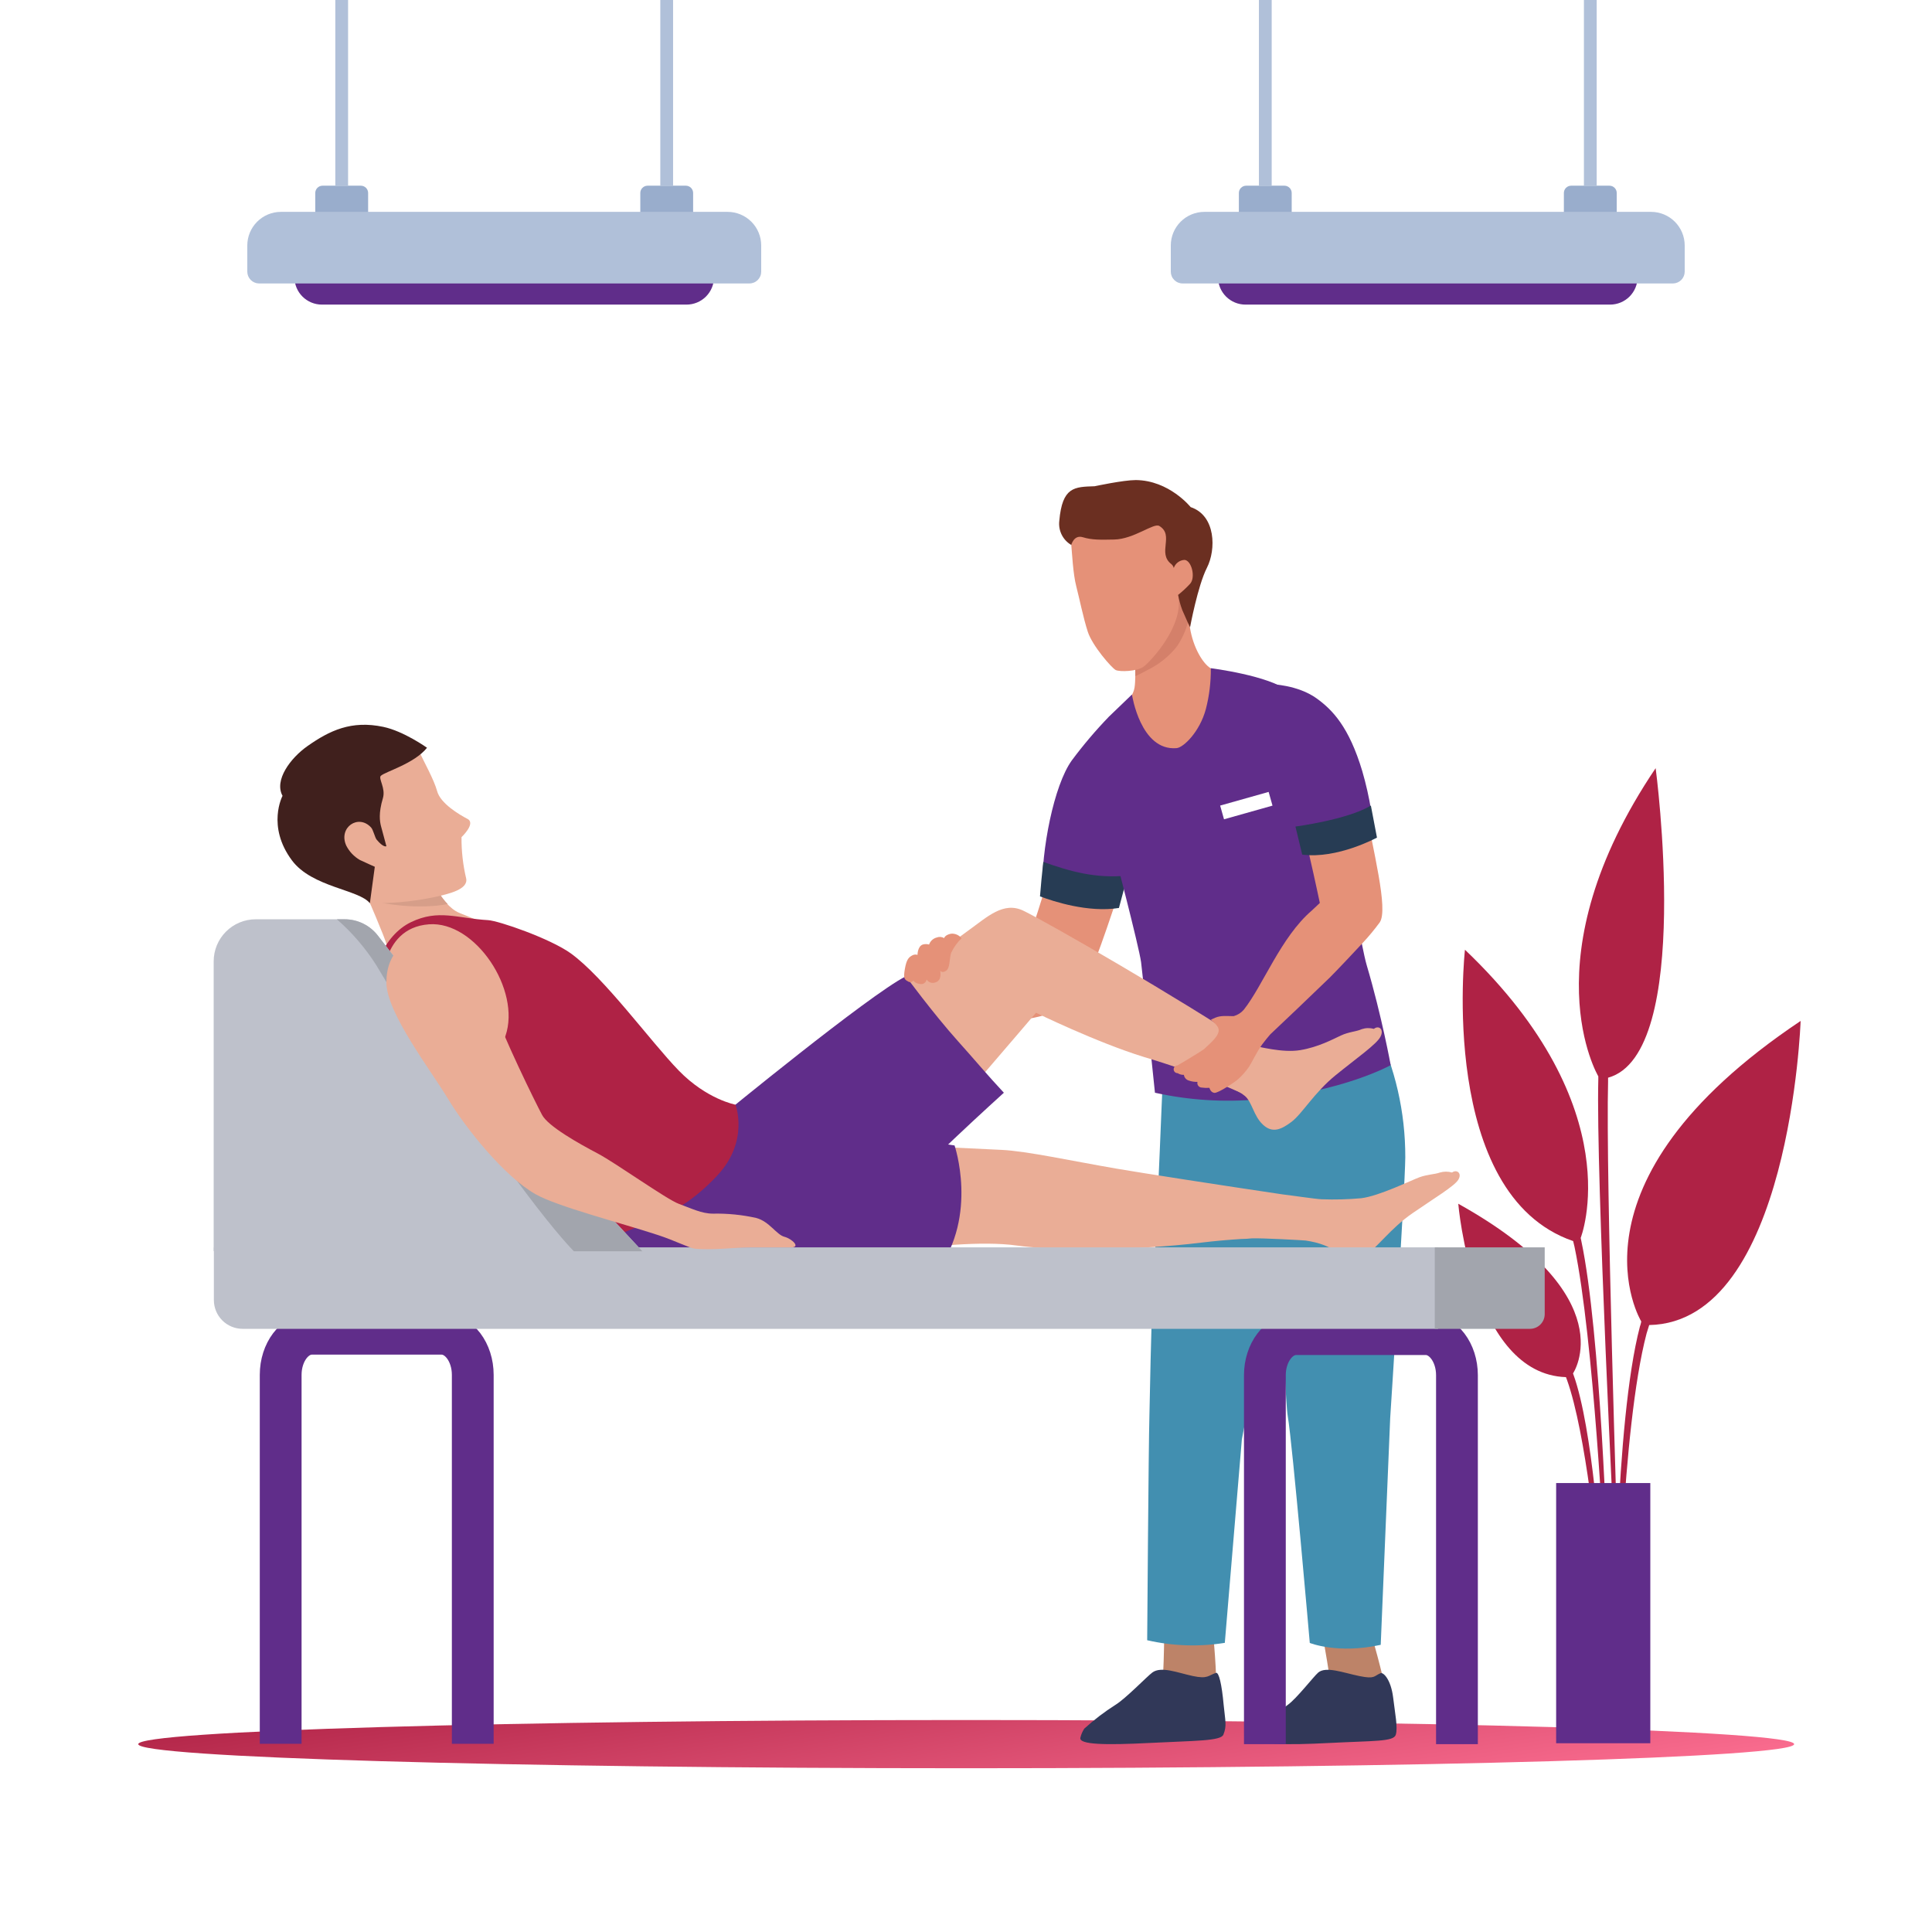 <svg width="227" height="227" viewBox="0 0 227 227" fill="none" xmlns="http://www.w3.org/2000/svg">
<rect x="0" y="0" width="227" height="227" fill="#333333" stroke="none"/>
<g clip-path="url(#clip0_1142_3603)">
<path d="M227 0H0V227H227V0Z" fill="white"/>
<path d="M68.799 47.915H64.627V117.087H68.799V47.915Z" fill="white"/>
<path d="M160.802 47.915H156.63V117.087H160.802V47.915Z" fill="white"/>
<path d="M80.667 35.789H37.818C36.963 35.789 36.143 35.449 35.539 34.845C34.934 34.24 34.595 33.42 34.595 32.565V30.059C34.595 29.758 34.714 29.47 34.927 29.257C35.14 29.044 35.429 28.924 35.73 28.924L82.755 28.924C83.056 28.924 83.345 29.044 83.558 29.257C83.771 29.47 83.89 29.758 83.89 30.059V32.561C83.891 32.985 83.808 33.404 83.646 33.796C83.484 34.187 83.247 34.543 82.948 34.843C82.648 35.143 82.293 35.381 81.901 35.543C81.51 35.705 81.09 35.789 80.667 35.789Z" fill="#602D8A"/>
<path d="M80.59 21.819H76.081C75.856 21.82 75.64 21.911 75.481 22.071C75.322 22.231 75.232 22.447 75.232 22.673V29.188H81.439V22.673C81.439 22.447 81.349 22.231 81.19 22.071C81.031 21.911 80.815 21.82 80.59 21.819Z" fill="#99ADCC"/>
<path d="M42.399 21.819H37.895C37.783 21.819 37.672 21.841 37.569 21.884C37.465 21.927 37.371 21.99 37.292 22.069C37.213 22.148 37.15 22.243 37.107 22.346C37.064 22.45 37.042 22.561 37.042 22.673V29.188H43.253V22.673C43.253 22.446 43.163 22.229 43.003 22.069C42.843 21.909 42.625 21.819 42.399 21.819Z" fill="#99ADCC"/>
<path d="M85.488 24.893H32.997C31.951 24.896 30.95 25.314 30.211 26.054C29.473 26.794 29.057 27.797 29.056 28.843V31.916C29.057 32.28 29.2 32.628 29.454 32.888C29.709 33.147 30.055 33.297 30.418 33.305H88.044C88.227 33.306 88.408 33.27 88.577 33.201C88.746 33.132 88.9 33.029 89.029 32.9C89.159 32.771 89.262 32.618 89.332 32.449C89.402 32.28 89.438 32.099 89.438 31.916V28.843C89.438 27.795 89.022 26.79 88.281 26.05C87.54 25.309 86.536 24.893 85.488 24.893Z" fill="#B0C0D9"/>
<path d="M40.147 21.819V0" stroke="#B0C0D9" stroke-width="1.5" stroke-miterlimit="10"/>
<path d="M78.333 21.819V0" stroke="#B0C0D9" stroke-width="1.5" stroke-miterlimit="10"/>
<path d="M189.182 35.789H146.333C145.478 35.789 144.658 35.449 144.054 34.845C143.449 34.24 143.11 33.42 143.11 32.565V30.059C143.11 29.758 143.229 29.47 143.442 29.257C143.655 29.044 143.944 28.924 144.245 28.924L191.27 28.924C191.571 28.924 191.86 29.044 192.073 29.257C192.286 29.47 192.405 29.758 192.405 30.059V32.561C192.406 32.985 192.323 33.404 192.161 33.796C191.999 34.187 191.762 34.543 191.463 34.843C191.163 35.143 190.808 35.381 190.416 35.543C190.025 35.705 189.605 35.789 189.182 35.789Z" fill="#602D8A"/>
<path d="M189.105 21.819H184.601C184.489 21.819 184.378 21.841 184.274 21.884C184.171 21.927 184.077 21.99 183.997 22.069C183.918 22.148 183.855 22.243 183.812 22.346C183.769 22.45 183.747 22.561 183.747 22.673V29.188H189.958V22.673C189.958 22.446 189.868 22.229 189.708 22.069C189.548 21.909 189.331 21.819 189.105 21.819Z" fill="#99ADCC"/>
<path d="M150.919 21.819H146.41C146.185 21.82 145.969 21.911 145.81 22.071C145.651 22.231 145.561 22.447 145.561 22.673V29.188H151.768V22.673C151.768 22.447 151.678 22.231 151.519 22.071C151.36 21.911 151.144 21.82 150.919 21.819Z" fill="#99ADCC"/>
<path d="M194.003 24.893H141.512C140.464 24.893 139.46 25.309 138.719 26.05C137.978 26.79 137.562 27.795 137.562 28.843V31.916C137.562 32.099 137.598 32.28 137.668 32.449C137.738 32.618 137.841 32.771 137.971 32.9C138.1 33.029 138.254 33.132 138.423 33.201C138.592 33.27 138.773 33.306 138.956 33.305H196.582C196.945 33.297 197.291 33.147 197.546 32.888C197.8 32.628 197.943 32.28 197.944 31.916V28.843C197.943 27.797 197.528 26.794 196.789 26.054C196.051 25.314 195.049 24.896 194.003 24.893Z" fill="#B0C0D9"/>
<path d="M148.667 21.819V0" stroke="#B0C0D9" stroke-width="1.5" stroke-miterlimit="10"/>
<path d="M186.853 21.819V0" stroke="#B0C0D9" stroke-width="1.5" stroke-miterlimit="10"/>
<path d="M210.801 204.927C210.801 203.36 167.249 202.094 113.523 202.094C59.796 202.094 16.244 203.36 16.244 204.927C16.244 206.493 59.796 207.759 113.523 207.759C167.249 207.759 210.801 206.488 210.801 204.927Z" fill="url(#paint0_linear_1142_3603)"/>
<path d="M211.564 119.956C182.917 139.11 192.841 155.268 192.841 155.268C192.805 155.475 192.75 155.679 192.678 155.876C189.722 167.154 189.708 193.799 189.708 194.071H190.058C190.058 193.799 190.512 167.907 193.463 156.684C193.504 156.53 193.731 155.84 193.772 155.686C210.343 155.372 211.564 119.956 211.564 119.956Z" fill="#AF2245"/>
<path d="M187.793 126.807C187.793 126.693 187.793 126.58 187.793 126.462C187.793 126.462 179.493 112.551 194.53 90.255C194.53 90.255 199.025 123.851 188.941 126.625C188.941 126.77 188.941 126.916 188.941 127.079C188.651 138.179 190.067 181.718 190.09 182.158L189.74 182.181C189.704 181.732 187.502 137.925 187.793 126.807Z" fill="#AF2245"/>
<path d="M184.873 161.515L184.819 161.37C184.819 161.37 190.961 152.362 171.34 141.435C171.34 141.435 173.006 161.456 183.993 161.806C184.029 161.91 184.07 162.005 184.106 162.11C186.376 168.416 187.738 183.035 187.738 183.189L188.088 183.162C188.083 183.007 187.175 167.88 184.873 161.515Z" fill="#AF2245"/>
<path d="M185.795 145.793C185.772 145.675 185.745 145.566 185.722 145.448C185.722 145.448 191.747 130.289 172.125 111.589C172.125 111.589 168.911 140.354 184.837 145.82C184.878 146.006 184.955 146.297 184.996 146.488C187.266 157.311 188.505 182.749 188.514 183.007H188.869C188.864 182.744 188.088 156.63 185.795 145.793Z" fill="#AF2245"/>
<path d="M193.903 174.25H182.839V204.822H193.903V174.25Z" fill="#602D8A"/>
<path d="M155.531 192.909C157.361 192.487 159.168 191.969 160.943 191.356C160.943 191.356 162.695 197.39 162.786 198.766C162.877 200.141 162.922 201.036 162.922 201.036L156.081 200.99C156.233 200.118 156.315 199.234 156.326 198.348C156.312 197.086 155.531 192.909 155.531 192.909Z" fill="#BD8368"/>
<path d="M163.989 203.846C163.712 204.645 161.438 204.522 156.208 204.79C150.978 205.058 147.836 204.999 147.931 204.159C147.95 203.796 148.039 203.44 148.195 203.111C148.422 202.716 150.238 201.077 151.3 200.318C152.362 199.56 154.328 196.995 154.887 196.514C155.795 195.747 157.856 196.546 159.713 196.927C161.57 197.308 161.406 196.927 162.205 196.591C162.523 196.45 163.417 197.304 163.685 199.433C163.894 201.231 164.271 203.024 163.989 203.846Z" fill="#313858"/>
<path d="M147.005 122.126C146.606 122.444 150.433 149.484 150.919 160.466C151.055 163.499 151.191 165.71 151.309 166.418C151.868 169.701 153.892 193.036 153.892 193.036C153.892 193.036 157.161 194.371 162.228 193.259L163.34 166.618C163.34 166.618 165.07 139.986 165.115 135.978C165.128 130.692 163.934 125.473 161.624 120.719L147.005 122.126Z" fill="#428FB0"/>
<path d="M136.777 192.909C136.777 192.909 140.835 192.001 142.497 191.356C142.497 191.356 143.051 197.39 142.869 198.766C142.688 200.141 142.561 201.036 142.561 201.036L135.723 200.99C136.046 200.13 136.302 199.247 136.491 198.348C136.731 197.086 136.777 192.909 136.777 192.909Z" fill="#BD8368"/>
<path d="M143.741 203.814C143.432 204.572 140.377 204.518 135.115 204.786C129.853 205.054 126.702 204.995 126.943 204.155C127.032 203.781 127.186 203.427 127.397 203.106C128.534 202.071 129.758 201.137 131.056 200.314C132.277 199.565 134.747 196.991 135.396 196.509C136.441 195.742 138.361 196.541 140.145 196.922C141.929 197.304 141.961 196.85 142.869 196.555C143.21 196.441 143.55 197.858 143.777 200.346C143.954 202.171 144.172 202.747 143.741 203.814Z" fill="#313858"/>
<path d="M137.108 120.719C136.654 121.046 136.377 136.568 135.465 151.345C135.274 154.41 135.065 165.742 135.047 166.45C134.951 169.728 134.788 192.718 134.788 192.718C137.78 193.407 140.877 193.512 143.909 193.027L145.911 169.124C145.911 169.124 151.468 139.982 152.312 135.982C154.101 127.47 151.986 122.317 151.986 122.317L137.108 120.719Z" fill="#428FB0"/>
<path d="M139.805 73.693C140.209 76.24 141.412 77.997 142.197 78.487C143.346 79.2 146.987 79.813 146.987 79.813C146.987 79.813 136.509 96.366 131.506 97.124C126.503 97.882 131.206 83.854 131.206 83.854C131.206 83.854 133.081 82.228 133.303 80.785C133.526 79.341 133.272 76.204 133.272 76.204L137.843 67.723L139.805 73.693Z" fill="#E59178"/>
<path d="M133.399 79.45C133.944 79.2 134.466 78.928 134.956 78.656C136.257 78.005 137.398 77.075 138.297 75.931C138.887 75.055 139.324 74.085 139.591 73.062L137.853 67.75L133.281 76.231C133.281 76.231 133.422 77.952 133.399 79.45Z" fill="#D4806A"/>
<path d="M127.801 61.081C127.047 61.771 125.79 63.17 125.871 64.028C125.953 64.886 126.076 67.424 126.448 68.858C126.82 70.293 127.274 72.572 127.81 74.229C128.346 75.886 130.629 78.492 131.088 78.724C131.546 78.955 133.589 78.901 134.366 78.333C135.142 77.766 139.215 73.48 138.411 69.875C138.411 69.875 140.145 70.361 140.863 66.87C141.049 65.962 137.644 60.713 137.122 59.774C135.855 57.504 131.052 61.462 129.69 61.508C128.328 61.553 127.801 61.081 127.801 61.081Z" fill="#E59178"/>
<path d="M139.896 59.583C139.896 59.583 137.38 56.437 133.449 56.405C131.996 56.405 128.609 57.131 128.609 57.131C126.253 57.213 124.809 57.168 124.46 61.217C124.397 61.773 124.497 62.335 124.747 62.835C124.998 63.334 125.389 63.75 125.871 64.032C125.871 64.032 126.162 62.797 127.233 63.124C128.305 63.451 129.313 63.424 130.915 63.392C133.226 63.347 135.56 61.408 136.205 61.794C138.021 62.879 135.932 64.972 137.626 66.279C137.767 66.396 137.868 66.555 137.912 66.734C138.003 66.468 138.173 66.235 138.398 66.066C138.622 65.897 138.893 65.799 139.174 65.785C140.009 65.844 140.508 67.859 139.823 68.599C139.389 69.066 138.922 69.5 138.425 69.898C138.533 70.508 138.697 71.107 138.915 71.687C139.233 72.44 139.823 73.716 139.823 73.716C139.823 73.716 140.731 68.817 141.811 66.702C142.892 64.586 142.869 60.573 139.896 59.583Z" fill="#6B2F21"/>
<path d="M107.734 117.586C108.427 117.487 109.109 117.324 109.773 117.1C113.245 115.365 116.81 113.821 120.451 112.474C120.643 111.327 120.916 110.195 121.268 109.087C122.031 106.985 123.361 102.554 124.446 98.799C127.17 99.83 129.844 100.983 132.536 102.086C130.965 105.718 129.267 112.374 127.029 116.397C126.716 116.964 124.696 118.971 121.49 119.575C117.118 120.378 110.694 120.841 107.666 121.241L107.625 121.291H107.598C107.657 120.038 107.693 118.807 107.734 117.586Z" fill="#E59178"/>
<path d="M129.69 106.286C130.53 106.313 130.802 105.146 131.719 105.101C132.49 102.457 133.435 99.867 134.547 97.347C134.547 97.347 133.294 85.543 130.316 84.181C128.743 85.808 127.276 87.535 125.926 89.352C123.819 92.28 122.335 99.894 122.466 104.788C125.159 105.573 126.902 106.2 129.69 106.286Z" fill="#602D8A"/>
<path d="M122.58 101.269C122.417 102.781 122.294 103.993 122.194 105.319C123.747 105.905 127.869 107.258 131.469 106.681C131.873 105.115 132.5 102.876 132.5 102.876C128.727 103.244 125.758 102.4 122.58 101.269Z" fill="#273C54"/>
<path d="M130.843 99.807C130.843 99.807 133.807 111.135 134.071 113.051C134.257 114.413 135.701 128.391 135.701 128.391C139.701 129.274 143.815 129.535 147.895 129.163C157.765 128.296 163.399 125.15 163.399 125.15C163.399 125.15 162.346 119.361 160.589 113.432C159.94 111.225 158.46 102.318 158.056 99.812C156.526 90.35 157.27 92.847 156.943 91.186C156.294 87.922 153.493 82.909 151.427 81.234C149.13 79.368 142.265 78.51 142.265 78.51C142.284 80.127 142.088 81.739 141.684 83.305C140.967 85.988 139.047 87.844 138.234 87.903C133.989 88.253 132.999 81.602 132.999 81.602L130.298 84.199C130.298 84.199 128.546 98.019 130.843 99.807Z" fill="#602D8A"/>
<path d="M149.059 93.045L143.361 94.651L143.815 96.263L149.513 94.657L149.059 93.045Z" fill="white"/>
<path d="M147.895 123.411C147.548 123.26 147.217 123.076 146.905 122.861C138.883 117.495 123.125 108.392 120.237 107.003C117.904 105.877 115.979 107.752 113.854 109.273C111.729 110.794 100.125 119.402 100.125 119.402C100.125 122.734 103.948 139.469 103.948 139.469C109.9 132.895 121.726 118.993 121.726 118.993C121.726 118.993 128.795 122.457 134.411 124.192C138.552 125.415 142.6 126.932 146.524 128.732C146.889 126.936 147.347 125.16 147.895 123.411Z" fill="#EAAD96"/>
<path d="M84.753 131.142C84.753 131.142 102.055 116.941 106.431 114.708C106.431 114.708 109.646 119.08 112.538 122.312C114.354 124.328 116.083 126.398 117.949 128.391C117.949 128.391 106.89 138.379 104.093 141.957C100.556 146.46 93.855 150.369 88.067 146.27C88.046 143.306 88.201 140.344 88.53 137.399C89.111 131.978 84.753 131.142 84.753 131.142Z" fill="#602D8A"/>
<path d="M170.609 137.762C170.146 137.63 169.655 137.63 169.192 137.762C168.561 137.993 167.712 137.975 166.745 138.334C165.778 138.692 162.019 140.536 159.935 140.785C158.394 140.925 156.846 140.966 155.3 140.908C154.75 140.908 151.214 140.381 150.669 140.331C143.478 139.26 134.289 137.844 131.124 137.299C125.871 136.391 120.65 135.251 117.709 135.106C114.767 134.961 104.316 134.466 104.316 134.466C100.716 134.456 97.126 134.085 93.601 133.358L94.827 148.739C94.827 148.739 111.543 145.23 119.447 146.342C123.633 146.933 133.163 146.987 141.189 145.997C142.76 145.807 144.318 145.67 145.816 145.575C146.27 145.575 146.687 145.539 147.055 145.502C148.213 145.448 153.202 145.725 153.411 145.757C155.009 145.993 156.385 146.492 157.252 147.305C158.301 148.29 159.259 148.213 160.53 147.409C161.801 146.606 163.39 144.322 165.946 142.556C168.502 140.79 170.877 139.378 171.344 138.611C171.812 137.843 171.158 137.358 170.609 137.762Z" fill="#EAAD96"/>
<path d="M84.857 129.79C84.857 129.79 104.969 133.635 112.156 134.584C112.156 134.584 114.948 142.756 110.145 149.339C110.145 149.339 90.827 147.677 84.753 147.741C76.009 147.836 74.765 147.809 71.914 142.956L84.857 129.79Z" fill="#602D8A"/>
<path d="M67.092 114.376L58.407 109.064C58.407 109.064 55.052 107.702 53.94 107.248C51.783 106.34 49.854 102.114 50.167 101.065L39.498 99.83C39.498 99.83 41.21 100.811 42.862 104.683C43.135 105.319 45.255 110.245 45.418 110.962C45.65 111.97 47.761 117.318 47.761 117.318C56.491 124.178 63.378 136.028 66.829 134.743C70.279 133.458 67.092 114.376 67.092 114.376Z" fill="#EAAD96"/>
<path d="M42.849 104.683L43.303 105.714C44.233 105.971 45.182 106.161 46.14 106.281C47.84 106.515 49.56 106.561 51.27 106.418C51.724 106.372 52.178 106.304 52.6 106.222C51.061 104.62 49.935 101.869 50.181 101.047L39.498 99.83C39.498 99.83 41.196 100.811 42.849 104.683Z" fill="#D69E89"/>
<path d="M44.946 116.451C44.946 116.451 44.41 109.06 50.394 108.601C55.842 108.184 61.245 116.319 59.388 121.713C58.144 125.309 56.042 125.163 56.042 125.163C56.042 125.163 62.806 134.697 65.871 137.875C68.165 140.214 70.305 142.7 72.277 145.316C75.232 143.677 79.418 143.323 84.294 138.098C88.058 134.071 86.414 129.794 86.414 129.794C86.414 129.794 83.041 129.172 79.75 125.785C76.458 122.398 70.965 114.812 67.038 111.997C64.6 110.258 58.593 108.184 57.345 108.111C53.713 107.907 51.533 106.79 48.292 108.347C45.05 109.904 43.198 114.499 44.946 116.451Z" fill="#AF2245"/>
<path d="M49.005 87.785C49.94 89.788 50.966 91.535 51.365 92.97C51.765 94.405 53.926 95.694 54.934 96.221C55.942 96.747 54.226 98.359 54.226 98.359C54.211 99.991 54.394 101.62 54.77 103.208C55.061 104.524 52.587 105.024 51.62 105.278C49.206 105.828 46.74 106.112 44.265 106.127C43.243 106.127 40.02 102.722 40.02 102.722L35.557 95.753L40.901 88.462L49.005 87.785Z" fill="#EAAD96"/>
<path d="M50.172 87.858C50.172 87.858 47.447 85.91 45.032 85.402C41.282 84.612 38.731 85.829 36.111 87.672C34.132 89.07 32.184 91.667 33.197 93.506C33.197 93.506 31.303 97.065 34.3 101.088C36.66 104.266 42.213 104.515 43.457 106.127L44.038 101.841C44.038 101.841 43.08 101.419 42.281 101.042C41.593 100.644 41.036 100.054 40.678 99.344C39.73 97.22 42.113 95.59 43.607 97.233C43.865 97.524 44.061 98.441 44.256 98.654C45.069 99.639 45.4 99.426 45.4 99.426C45.4 99.426 44.946 97.76 44.751 97.015C44.637 96.516 44.451 95.572 44.991 93.774C45.336 92.602 44.424 91.467 44.746 91.154C45.273 90.659 48.678 89.729 50.172 87.858Z" fill="#40201D"/>
<path d="M162.205 121.795C162.659 120.914 161.964 120.433 161.429 120.887C160.958 120.755 160.458 120.767 159.994 120.923C159.354 121.218 158.51 121.218 157.538 121.672C156.566 122.126 154.878 123.034 152.78 123.384C150.683 123.733 147.95 122.966 146.942 122.802L145.18 121.894C145.044 121.804 144.449 121.477 143.577 121.014C142.579 122.671 141.53 124.296 140.468 125.912L142.179 126.702V126.748C142.819 127.034 143.373 127.27 143.873 127.479C144.699 127.865 145.266 128.128 145.453 128.223C145.738 128.374 146.007 128.554 146.256 128.759C147.123 129.481 147.269 131.083 148.372 132.128C149.475 133.172 150.506 132.75 151.754 131.805C153.003 130.861 154.424 128.364 156.93 126.33C159.436 124.296 161.769 122.68 162.205 121.795Z" fill="#EAAD96"/>
<path d="M55.547 204.886V161.538C55.547 158.873 53.908 156.707 51.883 156.707H36.642C34.622 156.707 32.978 158.873 32.978 161.538V204.886" stroke="#602D8A" stroke-width="4.91" stroke-miterlimit="10"/>
<path d="M171.185 204.927V161.579C171.185 158.914 169.546 156.753 167.521 156.753H152.281C150.26 156.753 148.617 158.914 148.617 161.579V204.927" stroke="#602D8A" stroke-width="4.91" stroke-miterlimit="10"/>
<path d="M25.129 146.56H168.97V156.131H28.507C27.611 156.131 26.752 155.775 26.118 155.141C25.485 154.508 25.129 153.649 25.129 152.753V146.56Z" fill="#BEC1CB"/>
<path d="M168.579 146.56H181.496V154.401C181.496 154.857 181.316 155.294 180.995 155.618C180.675 155.941 180.24 156.126 179.784 156.131H168.579V146.56Z" fill="#A2A5AD"/>
<path d="M40.488 108.011H30.046C28.736 108.011 27.479 108.532 26.553 109.458C25.627 110.384 25.106 111.641 25.106 112.951V147.001H75.468L61.077 131.519L44.401 109.932C43.939 109.333 43.346 108.849 42.668 108.516C41.989 108.183 41.243 108.011 40.488 108.011Z" fill="#BEC1CB"/>
<path d="M44.183 113.359C59.774 139.451 67.428 147.019 67.428 147.019H75.468L61.077 131.537L44.401 109.932C43.939 109.333 43.346 108.849 42.668 108.516C41.989 108.183 41.243 108.011 40.488 108.011H39.58C41.361 109.565 42.911 111.366 44.183 113.359Z" fill="#A2A5AD"/>
<path d="M160.167 93.524C159.853 91.527 159.398 89.555 158.805 87.622C156.623 89.404 154.185 90.846 151.572 91.899C152.912 95.73 155.073 106.095 155.073 106.095C155 106.172 154.138 106.976 154.138 106.976C150.506 110.081 148.385 115.815 146.138 118.639C145.824 119.003 145.408 119.266 144.944 119.393C144.186 119.393 143.482 119.284 142.788 119.575C142.093 119.865 142.293 119.856 142.293 119.856C142.293 119.856 143.092 120.446 143.173 120.887C143.314 121.64 142.424 122.367 141.462 123.275C141.271 123.429 138.702 125.004 138.343 125.181C138.222 125.184 138.108 125.235 138.025 125.322C137.942 125.41 137.897 125.526 137.9 125.647C137.903 125.767 137.954 125.881 138.041 125.964C138.128 126.047 138.245 126.092 138.366 126.089C138.584 126.231 138.841 126.301 139.101 126.289C139.123 126.447 139.191 126.594 139.295 126.714C139.4 126.833 139.538 126.919 139.691 126.961C140.014 127.077 140.357 127.128 140.699 127.111C140.678 127.188 140.674 127.27 140.689 127.349C140.704 127.428 140.736 127.502 140.784 127.567C140.831 127.632 140.893 127.685 140.964 127.722C141.035 127.759 141.114 127.78 141.194 127.783C141.495 127.826 141.799 127.837 142.102 127.815C142.102 127.815 142.211 128.341 142.674 128.405C143.137 128.468 145.226 127.043 145.462 126.807C145.944 126.374 146.376 125.886 146.746 125.354C147.055 124.9 147.654 123.592 148.299 122.716C148.599 122.308 148.93 121.904 149.252 121.531C151.068 119.833 153.438 117.559 156.23 114.871C156.834 114.285 159.617 111.33 160.071 110.83C160.803 110.051 161.486 109.227 162.119 108.365C163.136 106.804 161.37 100.161 160.167 93.524Z" fill="#E59178"/>
<path d="M161.106 95.24C160.853 93.677 160.504 92.13 160.062 90.609C158.5 85.393 156.553 83.395 154.687 82.051C152.453 80.449 149.357 80.39 149.357 80.39L149.321 88.589C150.056 90.455 151.645 94.732 152.385 97.156C155.204 97.496 158.469 96.166 161.106 95.24Z" fill="#602D8A"/>
<path d="M152.208 97.115C152.208 97.115 158.328 96.316 161.07 94.65L161.787 98.414C161.787 98.414 157.116 100.961 153.003 100.411L152.208 97.115Z" fill="#273C54"/>
<path d="M112.978 110.245C112.473 110.735 112.059 111.312 111.757 111.947C111.534 112.592 111.648 113.718 111.171 114.054C110.694 114.39 110.467 114.054 110.467 114.054C110.467 114.054 110.722 115.175 109.936 115.416C109.748 115.498 109.536 115.509 109.34 115.447C109.144 115.385 108.977 115.255 108.869 115.08C108.857 115.166 108.827 115.248 108.781 115.322C108.736 115.396 108.676 115.46 108.605 115.511C108.534 115.561 108.454 115.596 108.369 115.614C108.284 115.632 108.196 115.633 108.111 115.616C107.439 115.529 107.321 115.203 107.321 115.203C107.286 115.252 107.242 115.294 107.191 115.326C107.14 115.358 107.083 115.38 107.023 115.389C106.963 115.399 106.902 115.397 106.844 115.383C106.785 115.368 106.73 115.343 106.681 115.307C106.259 115.084 106.122 114.957 106.318 113.841C106.513 112.724 106.772 112.479 107.18 112.256C107.274 112.203 107.378 112.17 107.485 112.159C107.592 112.148 107.7 112.159 107.802 112.193C107.802 112.193 107.802 111.194 108.415 110.98C108.658 110.907 108.917 110.907 109.16 110.98C109.231 110.778 109.351 110.595 109.509 110.451C109.668 110.306 109.859 110.202 110.068 110.15C110.208 110.095 110.358 110.073 110.508 110.085C110.657 110.098 110.802 110.145 110.93 110.222C110.93 110.222 111.017 109.845 111.743 109.705C111.978 109.684 112.214 109.722 112.43 109.817C112.645 109.911 112.834 110.058 112.978 110.245Z" fill="#E59178"/>
<path d="M45.4 115.434C45.4 118.993 50.598 125.713 52.664 129.145C54.73 132.577 59.252 138.225 62.924 140.313C65.494 141.766 72.74 143.614 77.325 145.117C79.291 145.761 81.021 146.647 81.625 146.71C83.64 146.923 86.487 146.56 88.031 146.56H92.966C94.096 146.56 93.084 145.561 92.153 145.312C91.222 145.062 90.4 143.518 88.857 143.105C87.19 142.733 85.484 142.562 83.777 142.597C82.415 142.597 81.23 141.975 79.786 141.457C78.342 140.94 72.368 136.654 70.202 135.514C68.036 134.375 64.382 132.336 63.678 130.974C62.852 129.413 59.174 121.963 57.663 117.654C56.151 113.346 54.235 110.041 50.93 110.009C47.625 109.977 45.4 111.947 45.4 115.434Z" fill="#EAAD96"/>
</g>
<defs>
<linearGradient id="paint0_linear_1142_3603" x1="16.244" y1="202.094" x2="21.403" y2="236.314" gradientUnits="userSpaceOnUse">
<stop stop-color="#AF2245"/>
<stop offset="1" stop-color="#FF7194"/>
</linearGradient>
<clipPath id="clip0_1142_3603">
<rect width="227" height="227" fill="white"/>
</clipPath>
</defs>
</svg>
